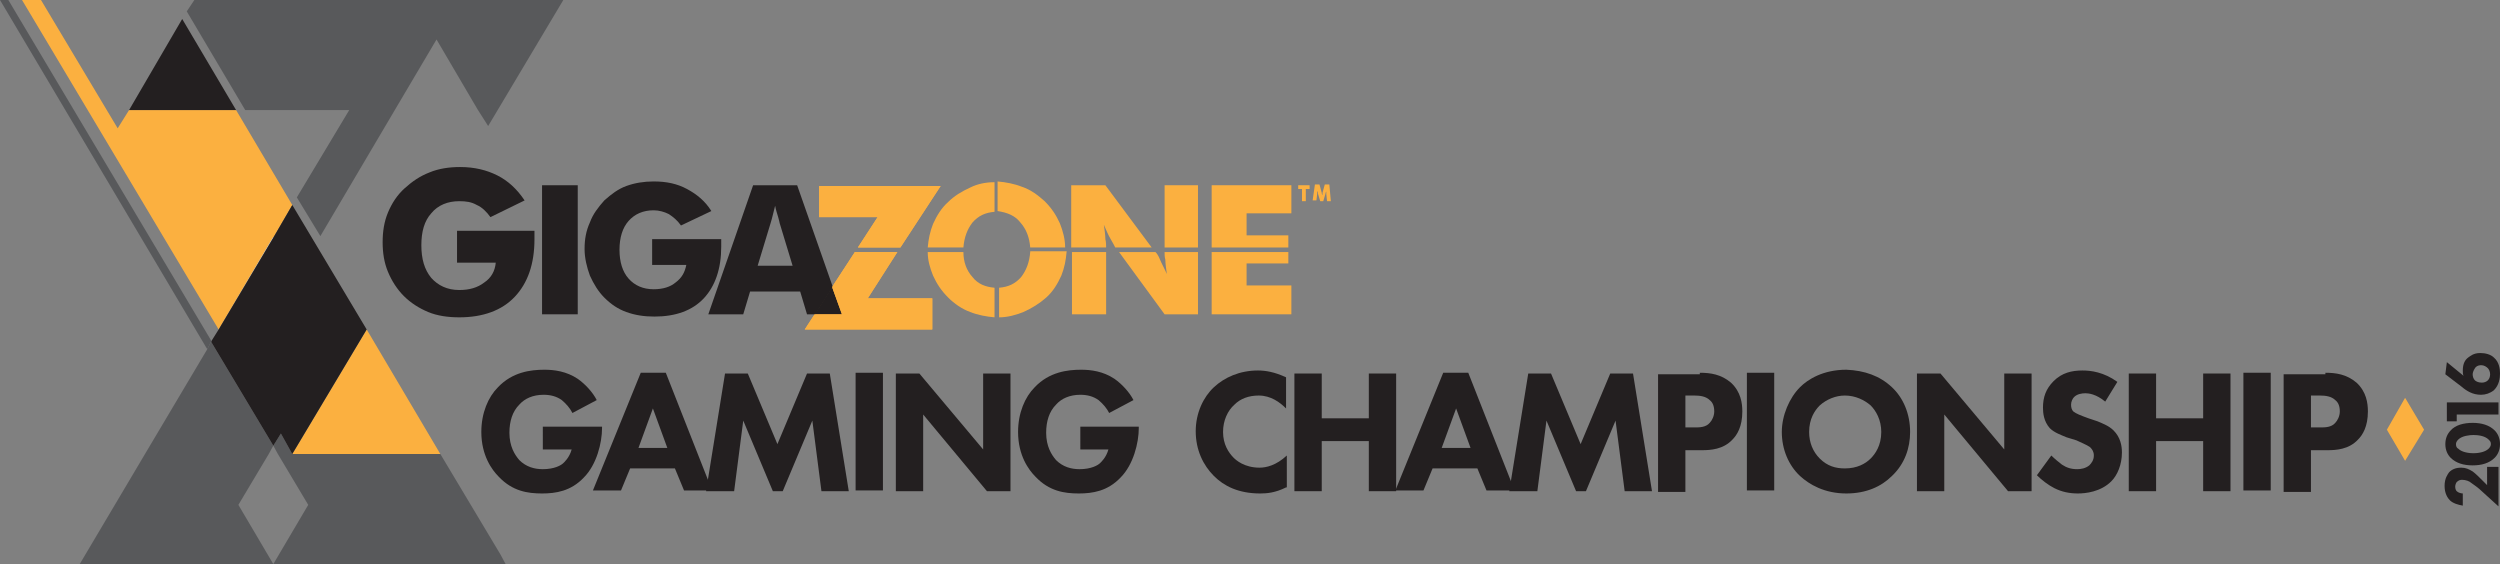<?xml version="1.0" encoding="utf-8"?>
<!-- Generator: Adobe Illustrator 19.1.0, SVG Export Plug-In . SVG Version: 6.00 Build 0)  -->
<svg version="1.1" id="Layer_1" xmlns="http://www.w3.org/2000/svg" xmlns:xlink="http://www.w3.org/1999/xlink" x="0px" y="0px"
	 viewBox="-291.4 289.5 329.3 74.3" style="enable-background:new -291.4 289.5 329.3 74.3;" xml:space="preserve">
<rect x="-291.4" y="289.5" width="329.3" height="74.3" fill="#808080" stroke="none"/>
<style type="text/css">
	.st0{fill:none;}
	.st1{fill:#FBB040;}
	.st2{fill:#231F20;}
	.st3{fill:#58595B;}
	.st4{fill:#FFFFFF;}
</style>
<rect x="-291.4" y="289.5" class="st0" width="329.3" height="74.3"/>
<g>
	<g>
		<g>
			<polygon class="st1" points="-178.4,322.1 -172.8,322.1 -167.5,314 -183.5,314 -183.5,318.1 -175.8,318.1 			"/>
			<polygon class="st1" points="-173.2,322.7 -178.8,322.7 -181.8,327.3 -184.1,330.9 -185.4,332.9 -168.6,332.9 -168.6,328.8 
				-177.1,328.8 			"/>
		</g>
		<path class="st2" d="M-231.2,323.9v-4h10.2c0,0.1,0,0.3,0,0.4c0,0.2,0,0.4,0,0.7c0,3.3-0.9,5.8-2.6,7.6c-1.7,1.8-4.2,2.7-7.3,2.7
			c-1.5,0-2.9-0.2-4.1-0.7c-1.2-0.5-2.3-1.2-3.2-2.1c-0.9-0.9-1.6-2-2.1-3.2c-0.5-1.2-0.7-2.5-0.7-3.9c0-1.4,0.2-2.7,0.7-3.9
			c0.5-1.2,1.2-2.3,2.2-3.2c1-0.9,2-1.6,3.3-2.1c1.2-0.5,2.6-0.7,4-0.7c1.9,0,3.5,0.4,4.9,1.1s2.6,1.8,3.6,3.3l-4.5,2.2
			c-0.5-0.7-1.1-1.3-1.8-1.6c-0.7-0.4-1.4-0.5-2.3-0.5c-1.5,0-2.8,0.5-3.7,1.6c-0.9,1-1.3,2.4-1.3,4.2c0,1.8,0.4,3.2,1.3,4.3
			c0.9,1,2.1,1.6,3.7,1.6c1.3,0,2.4-0.3,3.3-1c0.9-0.6,1.4-1.5,1.5-2.6H-231.2z"/>
		<path class="st2" d="M-220,330.9v-17h4.7v17H-220z"/>
		<path class="st2" d="M-205.5,324.6V321h9.1c0,0.1,0,0.2,0,0.4c0,0.1,0,0.3,0,0.6c0,2.9-0.8,5.2-2.3,6.8c-1.5,1.6-3.7,2.4-6.5,2.4
			c-1.4,0-2.6-0.2-3.7-0.6c-1.1-0.4-2-1-2.9-1.9c-0.8-0.8-1.4-1.8-1.9-2.9c-0.4-1.1-0.7-2.3-0.7-3.5c0-1.3,0.2-2.4,0.7-3.5
			c0.4-1.1,1.1-2,1.9-2.9c0.9-0.8,1.8-1.5,2.9-1.9c1.1-0.4,2.3-0.6,3.6-0.6c1.7,0,3.1,0.3,4.4,1c1.3,0.7,2.4,1.6,3.2,2.9l-4,1.9
			c-0.5-0.7-1-1.1-1.6-1.5c-0.6-0.3-1.3-0.5-2-0.5c-1.4,0-2.5,0.5-3.3,1.4c-0.8,0.9-1.2,2.2-1.2,3.8c0,1.6,0.4,2.9,1.2,3.8
			c0.8,0.9,1.9,1.4,3.3,1.4c1.2,0,2.2-0.3,2.9-0.9c0.8-0.6,1.2-1.3,1.4-2.3H-205.5z"/>
		<path class="st0" d="M-188.9,318.1c-0.1-0.4-0.2-0.9-0.4-1.5c-0.1,0.4-0.2,0.8-0.3,1.2c-0.1,0.4-0.2,0.7-0.3,1.1l-1.7,5.6h4.6
			l-1.7-5.6C-188.8,318.7-188.8,318.5-188.9,318.1z"/>
		<path class="st2" d="M-186.4,313.9h-5.8l-5.9,17h4.6l0.9-3h6.6l0.9,3h1.1l2.3-3.6L-186.4,313.9z M-191.6,324.5l1.7-5.6
			c0.1-0.3,0.2-0.7,0.3-1.1c0.1-0.4,0.2-0.8,0.3-1.2c0.1,0.6,0.3,1.1,0.4,1.5c0.1,0.4,0.2,0.7,0.2,0.8l1.7,5.6H-191.6z"/>
		<polygon class="st2" points="-181.8,327.3 -184.1,330.9 -180.5,330.9 		"/>
		<g>
			<path class="st1" d="M-145.7,322.1c0-0.3,0-0.7-0.1-1.1c0-0.5-0.1-1.2-0.2-1.9c0.3,0.7,0.6,1.4,0.9,1.9c0.3,0.5,0.5,0.9,0.6,1.1
				l0,0h4.8l-6.1-8.2h-4.5v8.2H-145.7z"/>
			<rect x="-138" y="313.9" class="st1" width="4.4" height="8.2"/>
			<rect x="-150.2" y="322.7" class="st1" width="4.5" height="8.2"/>
			<path class="st1" d="M-138,322.7c0,0.3,0,0.7,0.1,1c0,0.5,0.1,1.2,0.2,1.9c-0.3-0.7-0.7-1.4-0.9-1.9c-0.2-0.5-0.4-0.8-0.6-1h-4.8
				l6,8.2h4.4v-8.2H-138z"/>
		</g>
		<g>
			<polygon class="st1" points="-127.2,324.2 -121.7,324.2 -121.7,322.7 -131.8,322.7 -131.8,330.9 -121.3,330.9 -121.3,327.1 
				-127.2,327.1 			"/>
			<polygon class="st1" points="-131.8,313.9 -131.8,322.1 -121.7,322.1 -121.7,320.5 -127.2,320.5 -127.2,317.6 -121.3,317.6 
				-121.3,313.9 			"/>
		</g>
		<g>
			<path class="st1" d="M-155.7,322.7c-0.1,1.3-0.5,2.4-1.2,3.3c-0.8,0.9-1.7,1.3-2.9,1.4v3.9c1.1,0,2.2-0.3,3.2-0.7
				c1.1-0.5,2.1-1.1,3-1.9c0.9-0.8,1.5-1.8,2-2.9c0.4-1,0.6-2,0.7-3.2H-155.7z"/>
			<path class="st1" d="M-157,318.8c0.8,0.9,1.2,2,1.3,3.3h4.6c0-1.1-0.3-2.2-0.7-3.2c-0.5-1.1-1.1-2-2-2.9c-0.9-0.8-1.8-1.5-3-1.9
				c-1-0.4-2.1-0.6-3.2-0.7v3.9C-158.7,317.5-157.7,317.9-157,318.8z"/>
		</g>
		<g>
			<polygon class="st1" points="-178.4,322.1 -172.8,322.1 -167.5,314 -183.5,314 -183.5,318.1 -175.8,318.1 			"/>
			<polygon class="st1" points="-173.2,322.7 -178.8,322.7 -181.8,327.3 -180.5,330.9 -184.1,330.9 -185.4,332.9 -168.6,332.9 
				-168.6,328.8 -177.1,328.8 			"/>
		</g>
		<g>
			<path class="st1" d="M-163.3,326c-0.8-0.9-1.2-2-1.2-3.3h-4.7c0,1.1,0.3,2.1,0.7,3.1c0.5,1.1,1.1,2,2,2.9
				c0.8,0.8,1.8,1.5,2.9,1.9c1,0.4,2.1,0.6,3.2,0.7v-3.9C-161.6,327.3-162.6,326.9-163.3,326z"/>
			<path class="st1" d="M-163.6,314.2c-1.1,0.5-2.1,1.1-2.9,1.9c-0.9,0.8-1.5,1.8-2,2.9c-0.4,1-0.6,2-0.7,3.1h4.7
				c0.1-1.3,0.5-2.4,1.2-3.3c0.8-0.9,1.7-1.3,2.9-1.4v-3.9C-161.5,313.5-162.6,313.7-163.6,314.2z"/>
		</g>
		<g>
			<path class="st1" d="M-119.9,316v-1.6h-0.5v-0.5h1.5v0.5h-0.5v1.6H-119.9z"/>
			<path class="st1" d="M-116.1,316h-0.5l-0.1-0.9c0-0.1,0-0.1,0-0.2c0-0.1,0-0.2,0-0.3c0,0.1,0,0.2-0.1,0.3c0,0,0,0,0,0.1l-0.3,1
				h-0.4l-0.3-1c0,0,0,0,0-0.1c0-0.1-0.1-0.2-0.1-0.3c0,0.1,0,0.2,0,0.2c0,0.1,0,0.2,0,0.2l-0.1,0.9h-0.5l0.3-2.1h0.6l0.3,1.1
				c0,0,0,0,0,0c0,0.1,0,0.2,0.1,0.3c0,0,0-0.1,0-0.1c0,0,0-0.1,0-0.2l0.3-1.1h0.6L-116.1,316z"/>
		</g>
	</g>
	<g>
		<path class="st2" d="M-219.8,345.7h7.7v0.2c0,1.9-0.7,4.8-2.4,6.5c-1.7,1.8-3.7,2.1-5.5,2.1c-1.9,0-3.9-0.3-5.7-2.2
			c-0.9-0.9-2.3-2.8-2.3-5.9c0-2.5,0.9-4.6,2.2-5.9c1.9-2,4.3-2.3,6.1-2.3c1.3,0,2.9,0.2,4.4,1.2c1,0.7,2,1.8,2.5,2.8l-3.2,1.7
			c-0.3-0.6-0.8-1.2-1.4-1.7c-0.7-0.5-1.5-0.7-2.4-0.7c-1.4,0-2.5,0.5-3.2,1.3c-0.9,0.9-1.3,2.2-1.3,3.7c0,1.8,0.7,2.9,1.3,3.6
			c0.9,0.9,2,1.2,3.1,1.2c1.5,0,2.4-0.5,2.7-0.8c0.1-0.1,0.8-0.7,1.1-1.8h-3.8V345.7z"/>
		<path class="st2" d="M-202.5,351.2h-5.9l-1.2,2.9h-3.7l6.3-15.5h3.3l6.1,15.5h-3.7L-202.5,351.2z M-203.5,348.5l-1.9-5.2l-1.9,5.2
			H-203.5z"/>
		<path class="st2" d="M-198.4,354.2l2.5-15.5h3l3.9,9.3l3.9-9.3h3l2.5,15.5h-3.6l-1.2-9.3l-3.9,9.3h-1.3l-3.9-9.3l-1.2,9.3H-198.4z
			"/>
		<path class="st2" d="M-175.1,338.6v15.5h-3.6v-15.5H-175.1z"/>
		<path class="st2" d="M-173.4,354.2v-15.5h3.1l8.4,10v-10h3.6v15.5h-3.1l-8.4-10.1v10.1H-173.4z"/>
		<path class="st2" d="M-149.1,345.7h7.7v0.2c0,1.9-0.7,4.8-2.4,6.5c-1.7,1.8-3.7,2.1-5.5,2.1c-1.9,0-3.9-0.3-5.7-2.2
			c-0.9-0.9-2.3-2.8-2.3-5.9c0-2.5,0.9-4.6,2.2-5.9c1.9-2,4.3-2.3,6.1-2.3c1.3,0,2.9,0.2,4.4,1.2c1,0.7,2,1.8,2.5,2.8l-3.2,1.7
			c-0.3-0.6-0.8-1.2-1.4-1.7c-0.7-0.5-1.5-0.7-2.4-0.7c-1.4,0-2.5,0.5-3.2,1.3c-0.9,0.9-1.3,2.2-1.3,3.7c0,1.8,0.7,2.9,1.3,3.6
			c0.9,0.9,2,1.2,3.1,1.2c1.5,0,2.4-0.5,2.7-0.8c0.1-0.1,0.8-0.7,1.1-1.8h-3.7V345.7z"/>
	</g>
	<g>
		<path class="st2" d="M-122,353.7c-1.4,0.7-2.5,0.8-3.4,0.8c-2.9,0-4.8-1-6.1-2.3c-1.4-1.4-2.4-3.4-2.4-5.9c0-2.4,1-4.5,2.4-5.8
			c1.4-1.3,3.4-2.2,5.8-2.2c1,0,2.2,0.2,3.7,0.9v4.1c-0.8-0.8-2-1.7-3.6-1.7c-1.3,0-2.4,0.4-3.2,1.2c-0.9,0.8-1.5,2.1-1.5,3.6
			c0,1.6,0.7,2.7,1.4,3.4c0.3,0.3,1.4,1.3,3.4,1.3c0.9,0,2.2-0.3,3.6-1.6V353.7z"/>
		<path class="st2" d="M-117.3,344.6h6.2v-5.9h3.6v15.5h-3.6v-6.6h-6.2v6.6h-3.6v-15.5h3.6V344.6z"/>
		<path class="st2" d="M-96.8,351.2h-5.9l-1.2,2.9h-3.7l6.3-15.5h3.3l6.1,15.5h-3.7L-96.8,351.2z M-97.7,348.5l-1.9-5.2l-1.9,5.2
			H-97.7z"/>
		<path class="st2" d="M-92.6,354.2l2.5-15.5h3l3.9,9.3l3.9-9.3h3l2.5,15.5h-3.6l-1.2-9.3l-3.9,9.3h-1.3l-3.9-9.3l-1.2,9.3H-92.6z"
			/>
		<path class="st2" d="M-67.5,338.6c1.4,0,2.8,0.2,4.1,1.3c1.3,1.2,1.5,2.7,1.5,3.8c0,2-0.7,3.1-1.3,3.7c-1.2,1.3-2.9,1.4-4,1.4
			h-2.2v5.5H-73v-15.5H-67.5z M-69.4,345.8h1.3c0.5,0,1.4,0,1.9-0.6c0.3-0.3,0.6-0.9,0.6-1.5c0-0.7-0.2-1.2-0.6-1.5
			c-0.5-0.5-1.3-0.6-2-0.6h-1.2V345.8z"/>
		<path class="st2" d="M-57.7,338.6v15.5h-3.6v-15.5H-57.7z"/>
		<path class="st2" d="M-42.2,340.5c1.5,1.4,2.4,3.5,2.4,5.9c0,2.1-0.7,4.2-2.4,5.8c-1.4,1.4-3.4,2.3-6,2.3c-2.9,0-4.9-1.2-6.1-2.3
			c-1.5-1.4-2.4-3.5-2.4-5.8c0-2.2,1-4.5,2.4-5.9c1-1,3-2.3,6.1-2.3C-45.8,338.3-43.8,339-42.2,340.5z M-51.7,342.9
			c-0.7,0.7-1.4,1.8-1.4,3.5c0,1.4,0.5,2.6,1.4,3.5c1,1,2.1,1.3,3.3,1.3c1.6,0,2.7-0.6,3.4-1.3c0.6-0.6,1.4-1.7,1.4-3.5
			c0-1.6-0.7-2.8-1.4-3.5c-0.8-0.7-2-1.3-3.4-1.3C-49.6,341.6-50.8,342.1-51.7,342.9z"/>
		<path class="st2" d="M-38.9,354.2v-15.5h3.1l8.4,10v-10h3.6v15.5h-3.1l-8.4-10.1v10.1H-38.9z"/>
		<path class="st2" d="M-14.1,342.4c-1.2-1-2.2-1.1-2.6-1.1c-0.5,0-1.1,0.1-1.5,0.5c-0.2,0.2-0.4,0.6-0.4,1c0,0.4,0.1,0.7,0.3,0.9
			c0.4,0.3,0.9,0.5,2,0.9l1.2,0.4c0.7,0.3,1.5,0.6,2.1,1.2c0.9,0.9,1.1,2,1.1,2.9c0,1.6-0.6,3-1.4,3.8c-1.4,1.4-3.4,1.6-4.4,1.6
			c-1.1,0-2.1-0.2-3.1-0.7c-0.8-0.4-1.7-1.1-2.3-1.7l1.9-2.6c0.4,0.4,1,0.9,1.4,1.2c0.6,0.4,1.2,0.6,2,0.6c0.5,0,1.1-0.1,1.6-0.5
			c0.3-0.3,0.6-0.7,0.6-1.3c0-0.5-0.2-0.8-0.5-1.1c-0.4-0.3-1.4-0.7-1.8-0.9l-1.3-0.4c-0.7-0.3-1.6-0.6-2.2-1.2
			c-0.8-0.9-0.9-2-0.9-2.7c0-1.4,0.4-2.5,1.4-3.5c1.1-1.1,2.4-1.4,3.8-1.4c1.1,0,2.8,0.2,4.6,1.5L-14.1,342.4z"/>
		<path class="st2" d="M-7.4,344.6h6.2v-5.9h3.6v15.5h-3.6v-6.6h-6.2v6.6H-11v-15.5h3.6V344.6z"/>
		<path class="st2" d="M7.7,338.6v15.5H4.1v-15.5H7.7z"/>
		<path class="st2" d="M14.9,338.6c1.4,0,2.8,0.2,4.1,1.3c1.3,1.2,1.5,2.7,1.5,3.8c0,2-0.7,3.1-1.3,3.7c-1.2,1.3-2.9,1.4-4,1.4H13
			v5.5H9.4v-15.5H14.9z M13,345.8h1.3c0.5,0,1.4,0,1.9-0.6c0.3-0.3,0.6-0.9,0.6-1.5c0-0.7-0.2-1.2-0.6-1.5c-0.5-0.5-1.3-0.6-2-0.6
			H13V345.8z"/>
	</g>
	<g>
		<polygon class="st1" points="25.4,341.9 23,346.1 25.4,350.2 27.9,346.1 		"/>
		<g>
			<path class="st2" d="M37.7,351v5.2l-2.2-2c-0.4-0.4-1.1-0.9-1.4-1.1c-0.2-0.2-0.7-0.4-1.2-0.4c-0.3,0-0.5,0.1-0.7,0.3
				c-0.1,0.1-0.2,0.4-0.2,0.6c0,0.3,0.1,0.5,0.2,0.6c0.2,0.2,0.6,0.3,0.8,0.3v1.6c-0.6-0.1-1.3-0.3-1.7-0.7
				c-0.3-0.3-0.7-0.9-0.7-1.9c0-1,0.4-1.5,0.6-1.8c0.4-0.4,0.9-0.6,1.6-0.6c0.6,0,1,0.2,1.5,0.5c0.4,0.3,0.8,0.7,1.2,1.1l0.7,0.7
				V351H37.7z"/>
			<path class="st2" d="M37.2,346.2c0.4,0.4,0.7,1,0.7,1.8c0,0.8-0.3,1.4-0.7,1.8c-0.7,0.7-1.7,1-2.9,1c-1.2,0-2.2-0.3-2.9-1
				c-0.4-0.4-0.7-1-0.7-1.8c0-0.8,0.3-1.4,0.7-1.8c0.6-0.7,1.7-1,2.9-1C35.5,345.2,36.5,345.5,37.2,346.2z M32.4,348.6
				c0.5,0.5,1.5,0.6,2,0.6c0.5,0,1.5-0.1,2-0.6c0.2-0.2,0.3-0.4,0.3-0.6c0-0.3-0.1-0.4-0.3-0.6c-0.5-0.5-1.4-0.6-2-0.6
				c-0.5,0-1.5,0.1-2,0.6c-0.2,0.2-0.3,0.4-0.3,0.6C32.1,348.3,32.2,348.5,32.4,348.6z"/>
			<path class="st2" d="M32.2,344v1h-1.3v-2.5h6.8v1.6H32.2z"/>
			<path class="st2" d="M30.9,337.2l2.2,1.8c-0.1-0.2-0.1-0.4-0.1-0.7c0-0.9,0.3-1.4,0.7-1.7c0.3-0.2,0.7-0.6,1.6-0.6
				c0.7,0,1.4,0.2,1.8,0.6c0.7,0.6,0.8,1.5,0.8,2.1c0,0.6-0.1,1.5-0.8,2.2c-0.5,0.4-1.1,0.6-1.7,0.6c-1.1,0-1.9-0.5-2.6-1.1
				l-2.1-1.6L30.9,337.2z M36.3,338c-0.2-0.2-0.5-0.4-0.9-0.4c-0.4,0-0.7,0.2-0.8,0.4c-0.2,0.3-0.3,0.6-0.3,0.8
				c0,0.3,0.1,0.6,0.3,0.8c0.1,0.1,0.4,0.3,0.9,0.3c0.3,0,0.6-0.1,0.8-0.3c0.2-0.2,0.3-0.5,0.3-0.8C36.6,338.4,36.4,338.1,36.3,338z
				"/>
		</g>
	</g>
	<g>
		<polygon class="st0" points="-252.9,349.3 -252.9,349.3 -252.9,349.3 		"/>
		<polygon class="st0" points="-245.4,304 -259.1,304 -252.3,315.5 		"/>
		<polygon class="st0" points="-263.7,334.7 -263.6,334.5 -263.6,334.5 		"/>
		<polygon class="st0" points="-243.1,332.9 -243.1,332.9 -233.4,349.3 -233.4,349.3 		"/>
		<polygon class="st0" points="-260.3,304 -260.3,304 -252.9,316.5 -252.9,316.5 		"/>
		<polygon class="st1" points="-255.4,320.8 -252.9,316.5 -260.3,304 -274.4,304 -275.9,306.4 -286,289.5 -288.5,289.5 
			-262.6,332.9 -255.4,320.7 		"/>
		<polygon class="st1" points="-252.9,349.3 -252.9,349.3 -233.4,349.3 -243.1,332.9 		"/>
		<polygon class="st2" points="-233.4,349.3 -225.5,362.5 -233.4,349.3 		"/>
		<polygon class="st3" points="-228.5,289.5 -265.8,289.5 -266.8,291 -259.1,304 -245.4,304 -252.3,315.5 -249.2,320.6 -239.4,304 
			-233.9,294.7 -228.5,303.9 -227.1,306.1 -217.2,289.5 		"/>
		<polygon class="st3" points="-225.5,362.5 -233.4,349.3 -252.9,349.3 -252.9,349.3 -252.9,349.3 -254.4,346.6 -255.4,348.2 
			-263.6,334.5 -263.7,334.7 -264.1,335.5 -272.3,349.3 -280.9,363.8 -255.4,363.8 -260,356 -256,349.3 -255.4,348.2 -254.8,349.3 
			-250.8,356 -255.4,363.8 -224.8,363.8 		"/>
		<polygon class="st4" points="-255.4,320.8 -255.4,320.7 -262.6,332.9 -262.6,332.9 		"/>
		<g>
			<polygon class="st2" points="-252.9,316.5 -255.4,320.8 -262.6,332.9 -263.6,334.5 -255.4,348.2 -254.4,346.6 -252.9,349.3 
				-243.1,332.9 			"/>
			<polygon class="st2" points="-260.3,304 -267.4,292 -274.4,304 -260.3,304 			"/>
		</g>
		<polygon class="st3" points="-263.6,334.5 -263.6,334.5 -263.5,334.5 -290.3,289.5 -291.4,289.5 -264.1,335.5 -263.7,334.7 		"/>
		<polygon class="st3" points="-263.7,334.7 -264.1,335.5 -264.1,335.5 		"/>
		<polygon class="st3" points="-263.6,334.5 -263.5,334.5 -263.5,334.5 -263.6,334.5 		"/>
	</g>
</g>
</svg>
